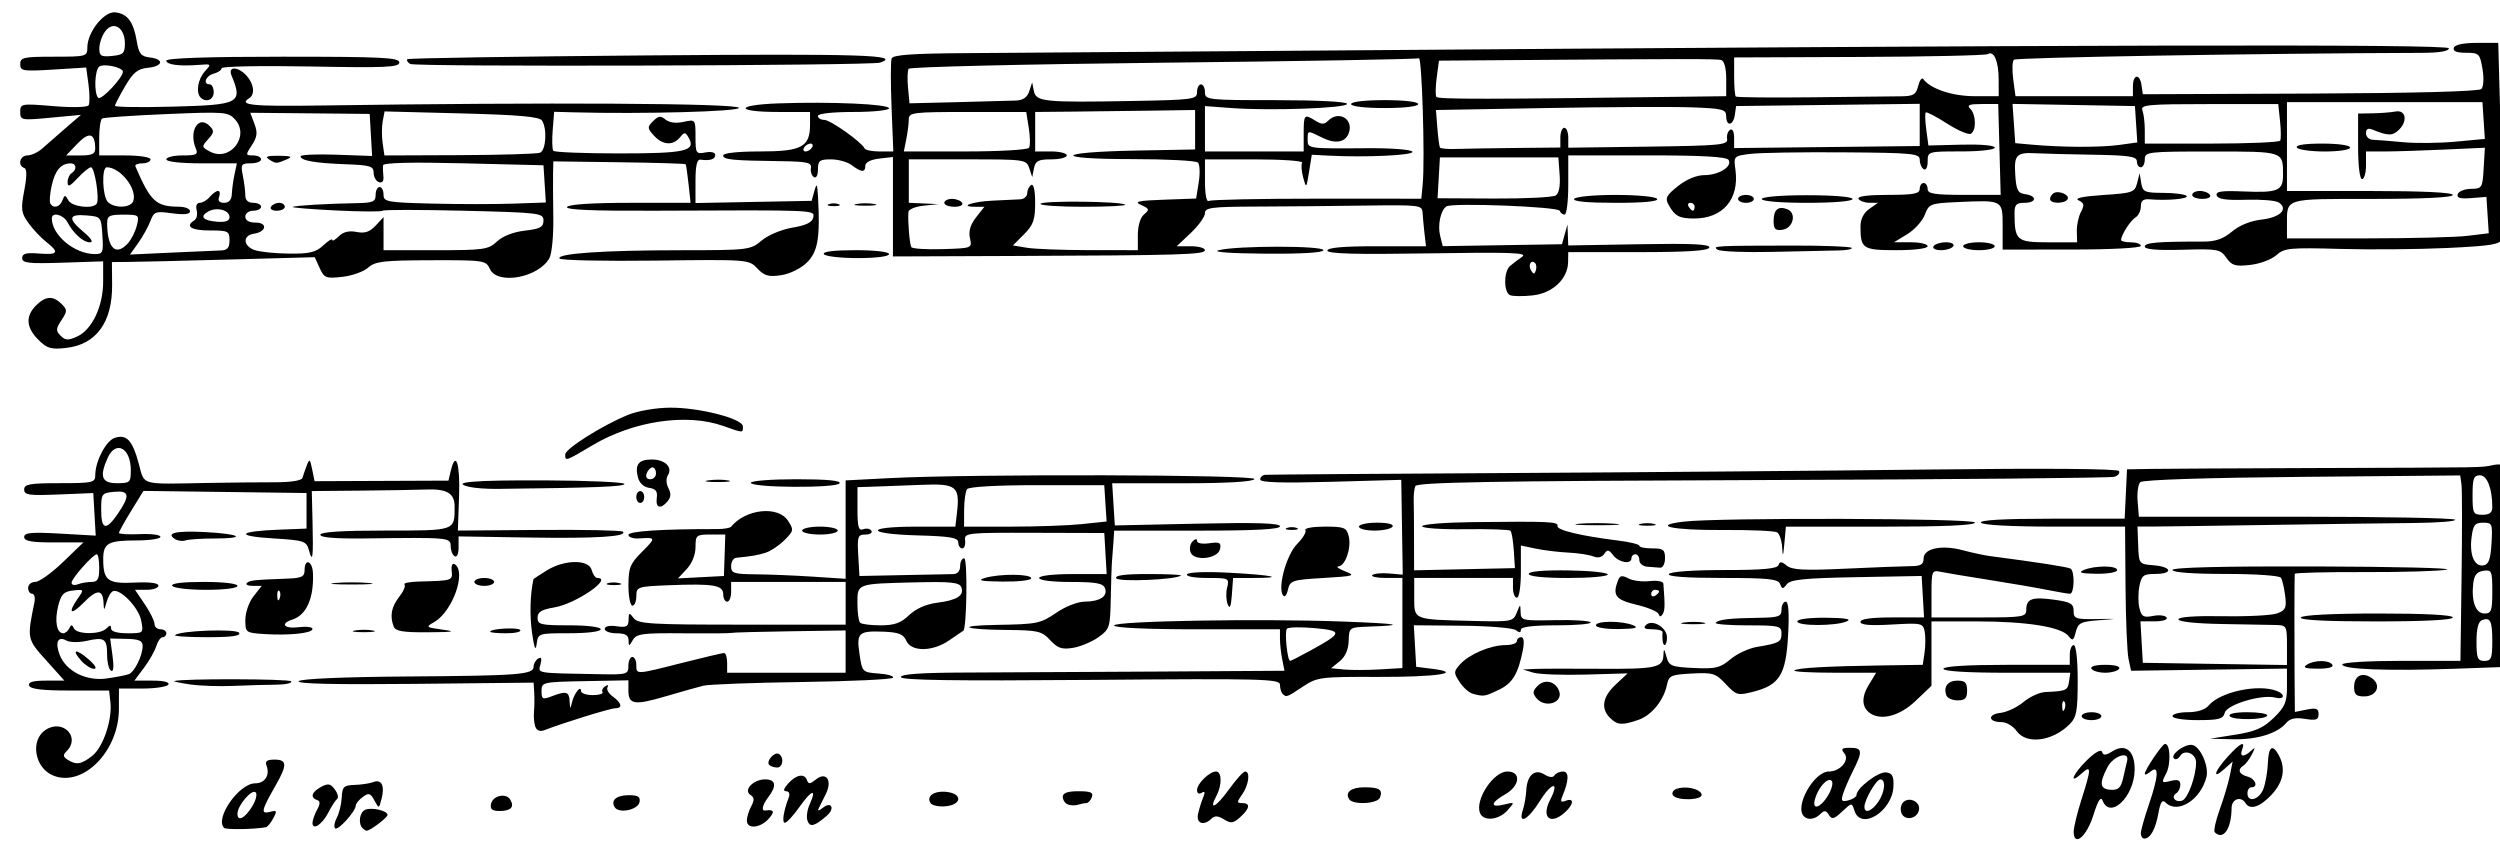 <?xml version="1.0" encoding="UTF-8" standalone="no"?>
<!-- Created with Inkscape (http://www.inkscape.org/) -->

<svg
   xmlns:dc="http://purl.org/dc/elements/1.1/"
   xmlns:cc="http://creativecommons.org/ns#"
   xmlns:rdf="http://www.w3.org/1999/02/22-rdf-syntax-ns#"
   xmlns:svg="http://www.w3.org/2000/svg"
   xmlns="http://www.w3.org/2000/svg"
   xmlns:sodipodi="http://sodipodi.sourceforge.net/DTD/sodipodi-0.dtd"
   xmlns:inkscape="http://www.inkscape.org/namespaces/inkscape"
   width="134mm"
   height="46mm"
   viewBox="0 0 134 46"
   version="1.1"
   id="svg8"
   inkscape:version="0.92.3 (2405546, 2018-03-11)"
   sodipodi:docname="paris_img_current.svg">
  <defs
     id="defs2" />
  <sodipodi:namedview
     id="base"
     pagecolor="#ffffff"
     bordercolor="#666666"
     borderopacity="1.0"
     inkscape:pageopacity="0.0"
     inkscape:pageshadow="2"
     inkscape:zoom="4"
     inkscape:cx="114.18657"
     inkscape:cy="110"
     inkscape:document-units="mm"
     inkscape:current-layer="layer1"
     showgrid="false"
     scale-x="0.9"
     height="209mm"
     inkscape:window-width="1788"
     inkscape:window-height="815"
     inkscape:window-x="120"
     inkscape:window-y="150"
     inkscape:window-maximized="0" />
  <g
     inkscape:label="Layer 1"
     inkscape:groupmode="layer"
     id="layer1"
     transform="translate(0,-251)">
    <path
       style="fill:#000000;stroke-width:0.212"
       d="m 111.151,295.569 c 0,-0.226 0.191,-1.008 0.423,-1.736 0.529,-1.657 0.529,-1.855 0,-1.376 -0.725,0.656 -0.463,0.016 0.294,-0.718 0.446,-0.432 0.75,-0.597 0.803,-0.436 0.066,0.199 0.195,0.191 0.554,-0.033 0.711,-0.444 1.21,-0.023 1.192,1.005 -0.025,1.44 -1.322,2.669 -1.721,1.63 -0.092,-0.24 -0.248,0.01 -0.493,0.794 -0.361,1.153 -1.053,1.725 -1.053,0.87 z m 2.651,-2.871 c 0.085,-0.365 0.182,-0.783 0.215,-0.929 0.123,-0.543 -0.747,-0.248 -1.061,0.36 -0.45,0.87 -0.404,1.17 0.185,1.204 0.405,0.023 0.539,-0.105 0.662,-0.635 z m 0.947,2.967 c 0,-0.156 0.191,-0.838 0.423,-1.515 0.527,-1.531 0.565,-2.18 0.106,-1.799 -0.175,0.145 -0.318,0.203 -0.318,0.129 0,-0.216 0.939,-1.605 1.087,-1.608 0.282,-0.006 0.323,1.077 0.06,1.584 -0.263,0.507 -0.252,0.526 0.241,0.402 0.382,-0.096 0.517,-0.044 0.517,0.198 0,0.18 -0.097,0.388 -0.215,0.461 -0.314,0.194 -0.037,0.529 0.324,0.391 0.303,-0.116 0.735,-1.311 0.737,-2.04 10e-4,-0.479 -0.619,-0.731 -0.855,-0.348 -0.098,0.159 -0.248,0.22 -0.334,0.134 -0.207,-0.207 0.578,-0.792 0.977,-0.726 0.436,0.072 0.912,1.14 0.766,1.721 -0.309,1.23 -1.551,2.005 -2.189,1.367 -0.178,-0.178 -0.277,-0.029 -0.387,0.582 -0.153,0.851 -0.433,1.35 -0.754,1.35 -0.102,0 -0.186,-0.128 -0.186,-0.284 z m 3.963,-0.057 c -0.071,-0.071 0.048,-0.619 0.265,-1.217 0.217,-0.598 0.462,-1.421 0.544,-1.829 l 0.149,-0.741 -0.45,0.403 c -0.667,0.598 -0.533,0.126 0.188,-0.668 0.673,-0.74 0.962,-0.88 0.767,-0.37 -0.148,0.386 0.102,0.413 0.483,0.053 0.231,-0.218 0.238,-0.183 0.041,0.2 -0.131,0.255 -0.333,0.523 -0.449,0.595 -0.338,0.209 -0.244,0.47 0.213,0.59 0.43,0.112 0.6,0.574 0.212,0.574 -0.116,0 -0.212,0.143 -0.212,0.318 0,0.527 0.631,0.356 0.854,-0.232 0.115,-0.302 0.223,-0.921 0.241,-1.376 0.035,-0.903 0.249,-1.055 0.591,-0.417 0.377,0.705 0.242,1.426 -0.395,2.108 -0.62,0.664 -1.156,0.835 -1.397,0.446 -0.244,-0.396 -0.741,-0.219 -0.744,0.265 -0.007,1.118 -0.448,1.754 -0.903,1.299 z M 12.01,295.374 c -0.51,-0.51 0.802,-2.388 1.669,-2.388 0.522,0 0.803,-0.441 0.606,-0.953 -0.089,-0.232 0.026,-0.318 0.43,-0.318 0.676,0 0.689,0.281 0.063,1.376 -0.77,1.347 -0.817,1.557 -0.318,1.427 0.384,-0.1 0.405,-0.063 0.188,0.341 -0.134,0.25 -0.311,0.466 -0.394,0.481 -0.67,0.116 -2.139,0.138 -2.244,0.033 z m 1.518,-1.168 c 0.19,-0.312 0.269,-0.643 0.177,-0.735 -0.203,-0.202 -0.978,0.705 -0.978,1.144 0,0.453 0.403,0.247 0.801,-0.409 z m 4.433,1.192 c -0.076,-0.076 -0.035,-0.333 0.092,-0.57 0.127,-0.237 0.246,-0.725 0.264,-1.083 0.029,-0.577 0.109,-0.655 0.691,-0.673 0.362,-0.012 0.808,-0.079 0.992,-0.15 0.448,-0.172 0.631,0.176 0.457,0.87 -0.142,0.565 -0.145,0.566 -0.39,0.11 -0.211,-0.393 -0.301,-0.42 -0.618,-0.188 -0.204,0.149 -0.374,0.356 -0.378,0.46 -0.013,0.323 -0.962,1.371 -1.108,1.224 z m 1.469,-0.013 c -0.249,-0.249 -0.151,-0.868 0.156,-0.986 0.362,-0.139 1.185,0.056 1.185,0.281 0,0.146 -0.928,0.846 -1.121,0.846 -0.043,0 -0.142,-0.064 -0.219,-0.141 z m -2.681,-0.278 c 0,-0.134 0.109,-0.447 0.242,-0.695 0.182,-0.339 0.182,-0.472 0,-0.533 -0.379,-0.126 -0.285,-0.431 0.217,-0.7 0.381,-0.204 0.508,-0.18 0.741,0.139 0.155,0.212 0.21,0.438 0.123,0.503 -0.087,0.065 -0.302,0.396 -0.476,0.736 -0.329,0.64 -0.847,0.976 -0.847,0.55 z m 23.283,-0.123 c 0,-0.182 0.105,-0.528 0.234,-0.768 0.177,-0.331 0.168,-0.477 -0.039,-0.605 -0.405,-0.25 0.145,-0.836 0.784,-0.836 0.57,0 0.635,0.338 0.179,0.94 -0.337,0.446 -0.404,0.768 -0.152,0.728 0.455,-0.072 0.504,0.067 0.159,0.448 -0.456,0.504 -1.164,0.56 -1.164,0.092 z m 3.252,0.014 c -0.073,-0.189 -0.021,-0.589 0.115,-0.887 0.395,-0.866 0.118,-0.799 -0.539,0.13 -0.333,0.47 -0.687,0.857 -0.787,0.859 -0.172,0.004 -0.079,-0.615 0.203,-1.352 0.076,-0.199 0.02,-0.337 -0.138,-0.337 -0.176,0 -0.137,-0.144 0.116,-0.423 0.435,-0.48 0.875,-0.55 1.006,-0.159 0.069,0.205 0.17,0.197 0.45,-0.033 0.572,-0.472 0.924,0.02 0.55,0.77 -0.161,0.323 -0.339,0.682 -0.396,0.798 -0.057,0.116 0.049,0.088 0.236,-0.063 0.466,-0.377 0.671,0.033 0.213,0.426 -0.659,0.565 -0.893,0.627 -1.03,0.272 z m 20.932,-0.37 c 0.057,-0.262 0.179,-0.659 0.272,-0.881 0.119,-0.286 0.096,-0.36 -0.079,-0.252 -0.144,0.089 -0.248,0.029 -0.248,-0.144 0,-0.349 0.665,-0.998 1.022,-0.998 0.311,0 0.322,0.737 0.019,1.302 -0.445,0.831 -0.018,0.616 0.666,-0.337 0.381,-0.531 0.772,-0.965 0.869,-0.965 0.289,0 0.199,0.719 -0.154,1.223 -0.298,0.426 -0.298,0.47 0,0.47 0.452,0 0.413,0.282 -0.106,0.752 -0.37,0.335 -0.5,0.353 -0.872,0.121 -0.313,-0.196 -0.501,-0.208 -0.665,-0.043 -0.412,0.412 -0.837,0.268 -0.725,-0.247 z m 15.11,-0.053 c -0.274,-0.713 0.723,-2.223 1.467,-2.223 0.757,0 0.682,0.771 -0.119,1.227 -0.794,0.452 -0.821,0.731 -0.054,0.545 0.581,-0.141 0.582,-0.141 0.179,0.313 -0.465,0.525 -1.294,0.602 -1.472,0.138 z m 2.299,-0.159 c 0.085,-0.262 0.168,-0.733 0.183,-1.048 0.041,-0.819 0.455,-1.182 0.976,-0.856 0.258,0.161 0.456,0.178 0.536,0.048 0.07,-0.114 0.276,-0.207 0.458,-0.207 0.333,0 0.321,0.481 -0.034,1.325 -0.12,0.287 -0.078,0.343 0.184,0.242 0.459,-0.176 0.432,0.189 -0.046,0.622 -0.783,0.709 -1.288,0.28 -0.794,-0.675 0.525,-1.015 0.089,-0.961 -0.552,0.068 -0.633,1.017 -1.181,1.306 -0.913,0.481 z m 15.064,0.335 c -0.519,-0.519 0.535,-2.399 1.344,-2.399 0.606,0 1.125,-0.613 0.824,-0.975 -0.199,-0.24 -0.14,-0.295 0.31,-0.295 0.66,0 0.684,0.185 0.159,1.226 -0.218,0.432 -0.46,0.992 -0.538,1.244 -0.119,0.386 -0.073,0.441 0.29,0.346 0.238,-0.062 0.432,-0.193 0.432,-0.291 0,-0.366 1.18,-1.263 1.588,-1.207 0.335,0.046 0.416,0.206 0.39,0.765 -0.063,1.331 -1.746,2.368 -2.089,1.287 -0.14,-0.441 -0.141,-0.441 -0.66,0.047 -0.437,0.411 -0.551,0.439 -0.712,0.179 -0.153,-0.247 -0.245,-0.257 -0.455,-0.047 -0.289,0.289 -0.665,0.341 -0.884,0.122 z m 3.974,-0.753 c 0.369,-0.526 0.439,-1.223 0.123,-1.223 -0.218,0 -0.852,1.094 -0.852,1.471 0,0.377 0.382,0.246 0.729,-0.248 z m -2.639,-0.434 c 0.172,-0.304 0.241,-0.624 0.154,-0.711 -0.207,-0.207 -0.698,0.319 -0.888,0.953 -0.204,0.678 0.312,0.509 0.735,-0.242 z m 3.893,1.012 c -0.073,-0.191 -0.032,-0.449 0.092,-0.573 0.323,-0.322 0.934,-0.028 0.849,0.41 -0.094,0.487 -0.772,0.605 -0.942,0.163 z m -75.602,-0.475 c 0.087,-0.452 0.799,-0.622 1.032,-0.245 0.244,0.395 0.041,0.613 -0.571,0.613 -0.392,0 -0.513,-0.097 -0.461,-0.368 z m 6.635,0.168 c -0.232,-0.375 0.089,-0.647 0.761,-0.647 0.493,0 0.622,0.084 0.568,0.37 -0.079,0.418 -1.11,0.632 -1.329,0.277 z m 16.922,-0.23 c -0.231,-0.374 0.205,-0.669 0.878,-0.592 0.851,0.097 0.805,0.685 -0.06,0.769 -0.367,0.036 -0.735,-0.044 -0.818,-0.177 z m 7.359,0.078 c -0.146,-0.059 -0.265,-0.242 -0.265,-0.407 0,-0.208 0.256,-0.3 0.84,-0.3 0.66,0 0.814,0.068 0.718,0.318 -0.067,0.175 -0.199,0.318 -0.294,0.318 -0.094,0 -0.299,0.04 -0.454,0.089 -0.155,0.049 -0.401,0.041 -0.546,-0.018 z m 15.081,-0.283 c -0.23,-0.372 0.111,-0.635 0.824,-0.635 0.796,0 0.993,0.131 0.832,0.55 -0.131,0.341 -1.456,0.409 -1.656,0.085 z m 17.356,-0.213 c -0.072,-0.117 0.01,-0.268 0.184,-0.334 0.472,-0.181 1.254,-0.018 1.353,0.283 0.107,0.324 -1.338,0.373 -1.537,0.051 z M 2.845,292.566 c -0.997,-0.411 -1.239,-1.897 -0.398,-2.447 0.915,-0.6 1.885,0.383 1.127,1.141 -0.209,0.209 -0.199,0.303 0.053,0.462 0.466,0.294 0.729,0.253 1.316,-0.209 0.586,-0.461 1.084,-1.932 0.975,-2.883 L 5.847,288.012 H 3.748 c -1.491,0 -2.124,-0.077 -2.187,-0.265 -0.062,-0.187 0.204,-0.265 0.901,-0.265 h 0.99 l -0.976,-1.086 c -1.029,-1.144 -1.031,-1.157 -0.634,-3.094 0.054,-0.262 6.061e-4,-0.476 -0.118,-0.476 -0.119,0 -0.216,-0.143 -0.216,-0.318 0,-0.175 0.172,-0.318 0.383,-0.318 0.211,0 0.877,-0.476 1.481,-1.058 L 4.47,280.074 H 2.883 c -1.205,0 -1.587,-0.07 -1.587,-0.291 0,-0.233 0.379,-0.269 1.917,-0.182 l 1.917,0.109 -0.065,-1.141 -0.065,-1.141 -1.852,0.076 c -1.594,0.066 -1.852,0.029 -1.852,-0.265 0,-0.288 0.294,-0.341 1.905,-0.341 1.774,0 1.905,-0.03 1.905,-0.43 0,-0.748 0.579,-1.852 1.049,-2.001 0.632,-0.2 0.941,0.13 1.277,1.365 0.33,1.213 0.006,1.121 3.706,1.054 1.164,-0.021 2.766,-0.037 3.561,-0.036 0.903,0.001 1.47,-0.088 1.514,-0.24 0.039,-0.133 0.142,-0.433 0.23,-0.665 0.14,-0.373 0.175,-0.347 0.288,0.212 l 0.128,0.635 3.589,-0.015 3.589,-0.015 0.121,-0.514 c 0.268,-1.135 0.509,-0.417 0.448,1.338 l -0.064,1.853 4.359,-0.034 c 2.397,-0.019 4.415,0.023 4.485,0.092 0.267,0.267 -1.439,0.373 -5.05,0.315 l -3.757,-0.06 v 0.597 c 0,0.344 -0.09,0.541 -0.212,0.466 -0.116,-0.072 -0.212,-0.316 -0.212,-0.542 0,-0.462 -0.09,-0.47 -4.498,-0.413 -1.65,0.022 -2.487,-0.044 -2.487,-0.194 0,-0.152 1.141,-0.227 3.47,-0.227 3.789,0 3.727,0.021 3.727,-1.28 0,-0.73 -0.413,-0.97 -1.587,-0.92 -0.466,0.02 -2.022,0.046 -3.458,0.059 l -2.611,0.024 0.04,1.64 c 0.047,1.93 0.007,2.254 -0.192,1.535 -0.138,-0.499 -0.248,-0.535 -1.937,-0.639 -2.046,-0.126 -1.868,-0.382 0.326,-0.467 l 1.482,-0.058 v -0.953 -0.953 l -4.371,-0.057 -4.371,-0.057 -0.656,1.066 c -0.361,0.586 -0.656,1.119 -0.656,1.184 0,0.065 0.5,0.095 1.111,0.067 0.611,-0.028 1.111,0.036 1.111,0.143 0,0.107 -0.572,0.195 -1.27,0.195 -1.542,0 -1.8,0.146 -1.796,1.018 0.005,1.134 0.247,1.313 1.681,1.242 0.801,-0.04 1.279,0.021 1.279,0.161 0,0.124 -0.283,0.225 -0.629,0.225 h -0.629 l 0.523,0.77 c 0.288,0.424 0.523,0.9 0.523,1.058 0,0.158 0.143,0.288 0.318,0.288 0.175,0 0.318,0.095 0.318,0.212 0,0.116 -0.089,0.212 -0.197,0.212 -0.109,0 -0.263,0.214 -0.342,0.476 -0.08,0.262 -0.377,0.786 -0.66,1.164 l -0.515,0.688 h 0.976 c 0.597,0 0.925,0.082 0.845,0.212 -0.072,0.116 -0.697,0.212 -1.388,0.212 H 6.376 l -0.003,1.111 c -0.007,2.26 -1.94,4.204 -3.528,3.549 z m 4.059,-5.429 c 0.309,-0.119 0.743,-1.004 0.742,-1.516 -1.795e-4,-0.278 -0.199,-0.365 -0.871,-0.378 l -0.87,-0.018 0.127,0.928 c 0.081,0.588 0.051,0.881 -0.082,0.799 -0.115,-0.071 -0.209,-0.451 -0.209,-0.845 0,-0.878 -0.137,-0.973 -1.095,-0.757 -0.415,0.093 -0.903,0.086 -1.085,-0.016 -0.454,-0.254 -0.62,0.087 -0.367,0.754 0.336,0.883 1.423,1.435 2.521,1.279 0.51,-0.072 1.044,-0.176 1.188,-0.232 z m -2.54,-0.713 c -0.563,-0.622 -0.306,-0.68 0.383,-0.086 0.345,0.297 0.47,0.511 0.297,0.511 -0.163,0 -0.469,-0.191 -0.681,-0.425 z M 3.713,284.678 c 0.099,-0.212 0.148,-0.212 0.247,0 0.157,0.337 1.405,0.345 1.739,0.011 0.198,-0.198 0.254,-0.198 0.254,0 0,0.157 0.335,0.254 0.873,0.254 0.871,0 0.873,-0.001 0.74,-0.688 -0.131,-0.682 -1.106,-1.701 -1.502,-1.571 -0.113,0.037 -0.27,0.299 -0.349,0.581 -0.135,0.484 -0.145,0.487 -0.165,0.05 -0.034,-0.739 -0.349,-0.746 -1.056,-0.023 -0.7,0.716 -0.885,0.587 -0.317,-0.223 0.334,-0.476 0.328,-0.485 -0.265,-0.418 -0.499,0.057 -0.639,0.205 -0.796,0.84 -0.198,0.8 -0.075,1.452 0.272,1.452 0.11,0 0.256,-0.119 0.324,-0.265 z m 1.199,-2.487 c 0.323,0 0.406,-0.152 0.406,-0.741 0,-0.407 -0.057,-0.741 -0.127,-0.741 -0.205,0 -1.355,1.295 -1.355,1.527 0,0.117 0.151,0.154 0.335,0.083 0.184,-0.071 0.518,-0.128 0.741,-0.128 z m 1.411,-3.666 c 0.664,-0.975 0.615,-1.243 -0.212,-1.163 -0.658,0.063 -0.688,0.106 -0.688,0.966 0,1.08 0.26,1.137 0.9,0.197 z m 0.688,-2.324 c 0,-1.189 -0.801,-1.622 -1.236,-0.667 -0.458,1.006 -0.328,1.366 0.495,1.366 0.697,0 0.741,-0.041 0.741,-0.699 z m 34.221,15.799 c -0.191,-0.191 0.283,-0.731 0.516,-0.587 0.292,0.18 0.221,0.726 -0.095,0.726 -0.155,0 -0.345,-0.063 -0.421,-0.139 z m 66.857,-1.819 c -0.184,-0.262 -0.547,-0.476 -0.806,-0.476 -0.72,0 -0.768,-0.414 -0.057,-0.495 0.344,-0.039 0.899,-0.301 1.233,-0.582 0.334,-0.281 0.862,-0.522 1.173,-0.535 1.112,-0.048 1.202,-0.087 1.268,-0.558 l 0.068,-0.476 h -3.401 c -2.126,0 -3.401,-0.079 -3.401,-0.212 0,-0.132 1.27,-0.212 3.387,-0.212 h 3.387 v -0.529 c 0,-0.291 0.095,-0.529 0.212,-0.529 0.125,0 0.212,0.776 0.212,1.905 0,1.635 -0.061,1.966 -0.432,2.337 -0.923,0.923 -2.323,1.101 -2.842,0.362 z m 2.555,-1.583 c -0.07,-0.07 -0.12,0.055 -0.111,0.278 0.01,0.247 0.06,0.297 0.128,0.128 0.061,-0.153 0.054,-0.335 -0.017,-0.406 z m 9.163,1.784 c 1.078,-0.172 1.499,-0.356 2.064,-0.905 0.603,-0.586 0.71,-0.836 0.71,-1.665 v -0.976 l -4.178,0.058 -4.178,0.058 -0.136,-0.635 c -0.075,-0.349 -0.148,-2.088 -0.161,-3.863 l -0.025,-3.228 h -3.798 c -2.303,0 -3.849,-0.083 -3.928,-0.212 -0.085,-0.138 1.229,-0.212 3.787,-0.212 h 3.918 l 0.063,-1.323 0.063,-1.323 1.27,-0.022 c 0.699,-0.012 4.651,-0.033 8.784,-0.047 9.458,-0.031 8.894,-0.021 9.56,-0.158 0.425,-0.087 0.591,-0.021 0.673,0.267 0.06,0.211 0.14,2.669 0.177,5.463 l 0.068,5.08 -2.98,0.106 c -3.59,0.127 -6.015,0.035 -6.015,-0.229 0,-0.109 1.386,-0.194 3.167,-0.194 h 3.167 l 0.061,-4.498 c 0.034,-2.474 0.031,-4.71 -0.006,-4.969 l -0.067,-0.471 -8.47,0.076 c -5.179,0.046 -8.551,0.157 -8.679,0.284 -0.115,0.115 -0.178,0.578 -0.141,1.03 l 0.067,0.822 h 8.396 c 4.618,0 8.467,0.071 8.555,0.159 0.088,0.087 -0.928,0.168 -2.257,0.179 -1.329,0.011 -4.845,0.059 -7.814,0.105 -2.969,0.046 -5.748,0.085 -6.176,0.085 l -0.779,6.4e-4 0.038,1.005 c 0.038,1.001 0.041,1.006 0.832,1.071 0.988,0.082 1.053,0.463 0.079,0.463 -0.629,0 -0.73,0.078 -0.846,0.656 -0.072,0.361 -0.071,0.894 0.002,1.185 0.113,0.45 0.223,0.511 0.731,0.41 0.329,-0.066 0.656,-0.028 0.725,0.085 0.073,0.117 -0.199,0.205 -0.638,0.205 h -0.764 l 0.064,1.111 0.064,1.111 3.863,0.06 3.863,0.06 v -1.066 c 0,-1.018 -0.026,-1.066 -0.582,-1.08 -0.32,-0.008 -1.63,-0.032 -2.91,-0.053 -1.385,-0.023 -2.328,-0.125 -2.328,-0.25 0,-0.131 0.911,-0.195 2.394,-0.169 1.317,0.024 2.626,-0.045 2.91,-0.153 0.443,-0.168 0.502,-0.302 0.419,-0.948 -0.053,-0.414 -0.154,-0.845 -0.224,-0.958 -0.072,-0.117 -1.357,-0.206 -2.972,-0.206 -1.756,0 -2.845,-0.081 -2.845,-0.212 0,-0.138 2.684,-0.204 7.673,-0.19 4.22,0.012 7.387,0.088 7.038,0.169 -0.349,0.081 -2.326,0.141 -4.392,0.134 -2.066,-0.008 -3.761,0.035 -3.765,0.095 -0.018,0.254 -0.023,3.85 -0.008,5.555 l 0.016,1.847 0.635,-0.127 c 0.513,-0.103 0.635,-0.055 0.635,0.245 0,0.305 -0.13,0.351 -0.728,0.254 -0.516,-0.084 -0.808,-0.021 -1.005,0.217 -0.469,0.566 -1.582,0.906 -2.864,0.875 l -1.224,-0.029 1.354,-0.216 z m 13.78,-4.981 c 0,-1.12 -0.101,-1.334 -0.55,-1.162 -0.199,0.076 -0.297,0.456 -0.297,1.15 0,0.895 0.058,1.036 0.423,1.036 0.365,0 0.423,-0.141 0.423,-1.023 z m 0,-2.696 c 0,-1.101 -0.031,-1.174 -0.476,-1.111 -0.347,0.049 -0.495,0.233 -0.546,0.675 -0.11,0.966 0.132,1.615 0.603,1.615 0.368,0 0.419,-0.145 0.419,-1.179 z m -0.042,-2.58 c 0.061,-1.053 0.038,-1.109 -0.453,-1.109 -0.439,0 -0.532,0.12 -0.617,0.794 -0.119,0.948 0.159,1.586 0.65,1.492 0.269,-0.051 0.372,-0.338 0.42,-1.177 z m 0.042,-1.929 c 0,-1.008 -0.274,-1.72 -0.661,-1.72 -0.335,0 -0.397,0.165 -0.397,1.058 0,0.988 0.035,1.058 0.529,1.058 0.376,0 0.529,-0.115 0.529,-0.397 z M 28.697,289.966 c -0.066,-0.172 -0.1,-0.539 -0.075,-0.816 0.025,-0.277 0.03,-0.741 0.012,-1.032 l -0.033,-0.529 -6.403,0.067 c -4.274,0.044 -6.333,-0.004 -6.191,-0.145 0.129,-0.129 2.412,-0.227 5.821,-0.251 6.023,-0.042 6.773,-0.1 6.773,-0.531 0,-0.153 0.11,-0.347 0.245,-0.43 0.168,-0.104 0.207,-0.008 0.126,0.305 -0.131,0.502 -0.323,0.47 3.175,0.534 1.459,0.027 1.535,0.005 1.535,-0.448 4.5e-5,-0.262 0.095,-0.476 0.212,-0.476 0.116,0 0.212,0.191 0.212,0.423 0,0.528 -0.054,0.531 2.455,-0.106 1.147,-0.291 2.16,-0.529 2.25,-0.529 0.09,0 0.164,0.238 0.164,0.529 v 0.529 h 3.175 3.175 v -1.134 -1.134 l -3.016,0.045 c -1.659,0.025 -3.064,0.064 -3.122,0.088 -0.058,0.023 -1.218,0.032 -2.576,0.02 -2.17,-0.02 -2.498,0.024 -2.692,0.359 -0.207,0.356 -0.222,0.357 -0.228,0.011 -0.005,-0.269 -0.18,-0.37 -0.641,-0.37 -0.349,0 -0.635,-0.106 -0.635,-0.236 0,-0.141 0.254,-0.198 0.635,-0.142 0.53,0.078 0.636,0.021 0.642,-0.346 0.006,-0.398 0.032,-0.406 0.273,-0.09 0.236,0.31 0.902,0.35 5.814,0.35 l 5.548,-9e-5 v -1.144 -1.144 h -3.069 -3.069 v 0.529 c 0,0.291 -0.095,0.529 -0.212,0.529 -0.116,0 -0.212,-0.18 -0.212,-0.399 0,-0.491 -0.527,-0.578 -2.91,-0.484 -1.688,0.067 -1.746,0.086 -1.746,0.582 0,0.282 -0.095,0.513 -0.212,0.513 -0.116,0 -0.212,-0.486 -0.212,-1.079 0,-0.945 0.089,-1.169 0.72,-1.799 0.766,-0.766 0.762,-0.785 -0.138,-0.726 -0.32,0.021 -0.582,-0.064 -0.582,-0.189 0,-0.199 1.799,-0.317 4.763,-0.312 0.349,6.3e-4 0.683,-0.057 0.741,-0.128 0.778,-0.951 2.513,-1.136 3.044,-0.325 0.324,0.494 0.315,0.547 -0.181,1.042 -0.287,0.287 -0.739,0.591 -1.005,0.675 -0.434,0.138 -0.707,0.185 -1.594,0.276 -0.146,0.015 -0.265,0.218 -0.265,0.45 0,0.377 0.145,0.425 1.323,0.435 0.728,0.006 2.109,0.063 3.069,0.126 l 1.746,0.114 v -2.637 -2.637 l 2.381,-0.123 c 4.464,-0.23 19.683,-0.189 19.534,0.053 -0.089,0.144 -1.477,0.224 -3.883,0.224 l -3.745,-2.1e-4 0.071,1.13 0.071,1.13 4.427,-0.095 c 3.162,-0.068 4.427,-0.028 4.427,0.14 0,0.165 -1.327,0.235 -4.445,0.235 h -4.445 l -0.036,0.582 c -0.02,0.32 -0.054,0.773 -0.076,1.005 -0.022,0.233 -0.053,1.155 -0.07,2.049 -0.029,1.549 -0.06,1.647 -0.663,2.077 -0.348,0.248 -0.961,0.504 -1.362,0.569 -0.595,0.097 -0.82,0.021 -1.221,-0.413 -0.451,-0.487 -0.647,-0.532 -2.369,-0.547 -2.292,-0.019 -2.715,-0.233 -0.535,-0.27 2.246,-0.039 2.367,-0.064 3.279,-0.683 0.453,-0.308 1.111,-0.561 1.462,-0.563 0.826,-0.004 1.263,-0.289 1.1,-0.716 -0.104,-0.272 -0.467,-0.339 -1.83,-0.339 -0.992,0 -1.7,-0.088 -1.7,-0.212 0,-0.125 0.745,-0.212 1.81,-0.212 h 1.81 l -0.064,-1.1 -0.064,-1.1 -3.756,-0.011 c -3.636,-0.011 -3.755,0.002 -3.704,0.412 0.029,0.233 -0.041,0.423 -0.155,0.423 -0.114,0 -0.209,-0.143 -0.212,-0.318 -0.003,-0.257 -0.415,-0.329 -2.174,-0.378 -2.804,-0.078 -2.867,-0.469 -0.076,-0.469 h 2.094 l 0.085,-0.729 c 0.168,-1.435 -0.023,-1.589 -1.881,-1.513 -0.908,0.037 -2.056,0.081 -2.55,0.096 l -0.9,0.029 v 1.187 c 0,0.956 0.06,1.164 0.311,1.068 0.171,-0.066 0.367,-0.028 0.436,0.083 0.069,0.111 -0.076,0.202 -0.322,0.202 -0.406,0 -0.441,0.101 -0.383,1.111 l 0.064,1.111 2.328,-0.048 c 1.281,-0.026 2.495,-0.05 2.699,-0.053 0.228,-0.003 0.37,-0.168 0.37,-0.428 0,-0.233 0.098,-0.423 0.218,-0.423 0.189,0 0.139,3.81 -0.052,3.891 -0.033,0.014 -0.366,0.24 -0.74,0.501 -0.89,0.623 -2.041,0.638 -2.312,0.03 -0.157,-0.352 -0.409,-0.453 -1.203,-0.485 -1.36,-0.054 -1.477,0.054 -1.304,1.207 0.144,0.96 0.156,0.972 1.023,1.035 0.482,0.035 0.83,0.137 0.771,0.225 -0.058,0.089 -2.249,0.192 -4.868,0.229 -2.619,0.037 -5.001,0.127 -5.292,0.198 -0.291,0.071 -1.196,0.326 -2.011,0.566 -1.695,0.499 -2.011,0.451 -2.011,-0.31 v -0.544 l -2.328,0.044 c -2.278,0.043 -2.328,0.055 -2.328,0.532 0,0.437 0.057,0.466 0.543,0.282 0.791,-0.301 0.936,-0.26 0.963,0.27 0.022,0.43 0.034,0.435 0.126,0.053 0.117,-0.487 0.484,-0.947 0.484,-0.607 0,0.12 0.282,0.219 0.626,0.219 0.344,0 0.581,-0.073 0.526,-0.162 -0.055,-0.089 0.012,-0.231 0.148,-0.315 0.138,-0.085 0.192,-0.062 0.121,0.053 -0.07,0.113 0.058,0.339 0.285,0.503 0.481,0.346 0.535,0.627 0.122,0.627 -0.258,0 -2.814,0.79 -3.782,1.17 -0.234,0.091 -0.413,0.03 -0.489,-0.168 z m 20.031,-5.993 c 0.363,-0.348 0.905,-0.589 1.493,-0.664 1.079,-0.137 1.475,-0.39 1.305,-0.833 -0.1,-0.261 -0.54,-0.308 -2.475,-0.261 -3.154,0.077 -3.093,0.054 -3.093,1.128 0,0.491 0.064,0.956 0.141,1.034 0.078,0.078 0.572,0.141 1.1,0.141 0.742,0 1.087,-0.123 1.529,-0.546 z m -9.888,-3.211 0.036,-1.111 h -0.798 c -0.756,0 -0.798,0.036 -0.798,0.674 0,0.406 -0.188,0.874 -0.472,1.176 l -0.472,0.502 1.233,-0.065 1.233,-0.065 z m 19.163,-1.672 1.311,-0.137 -0.063,-0.974 -0.063,-0.974 h -3.598 c -2.154,0 -3.661,0.085 -3.754,0.212 -0.086,0.116 -0.157,0.616 -0.159,1.111 l -0.003,0.9 h 2.509 c 1.38,0 3.099,-0.062 3.82,-0.137 z m 28.293,10.388 c -0.507,-0.507 -0.4,-1.128 0.306,-1.788 l 0.639,-0.597 -2.248,0.065 c -1.236,0.036 -2.5,-0.012 -2.809,-0.105 l -0.561,-0.169 0.635,-0.029 c 0.349,-0.016 1.878,-0.02 3.397,-0.009 3.081,0.023 3.473,-0.056 3.503,-0.709 0.019,-0.404 0.037,-0.396 0.168,0.076 0.134,0.483 0.263,0.535 1.471,0.592 1.156,0.055 1.404,-0.004 1.955,-0.468 0.347,-0.292 0.986,-0.59 1.419,-0.662 1.202,-0.2 1.317,-0.263 1.317,-0.726 0,-0.399 -0.132,-0.43 -1.834,-0.43 -1.009,0 -1.771,-0.064 -1.693,-0.141 0.176,-0.176 0.752,-0.242 2.311,-0.264 1.07,-0.015 1.217,-0.069 1.217,-0.441 0,-0.233 0.102,-0.423 0.226,-0.423 0.151,0 0.193,0.605 0.126,1.817 -0.117,2.108 -0.458,2.653 -1.884,3.015 -0.815,0.207 -0.897,0.183 -1.454,-0.413 -0.543,-0.581 -0.689,-0.627 -1.817,-0.568 -1.116,0.058 -1.236,0.111 -1.334,0.593 -0.17,0.839 -0.82,1.642 -1.528,1.889 -0.876,0.305 -1.134,0.288 -1.527,-0.105 z m 25.279,-0.091 c 0,-0.116 0.238,-0.212 0.529,-0.212 0.291,0 0.529,0.095 0.529,0.212 0,0.116 -0.238,0.212 -0.529,0.212 -0.291,0 -0.529,-0.095 -0.529,-0.212 z m 4.868,0 c 0,-0.116 0.369,-0.212 0.821,-0.212 0.506,0 0.932,-0.135 1.111,-0.35 0.613,-0.739 2.649,-1.179 3.66,-0.791 0.482,0.185 0.413,0.487 -0.081,0.358 -0.723,-0.189 -2.589,0.37 -2.705,0.811 -0.087,0.334 -0.313,0.396 -1.455,0.396 -0.76,0 -1.351,-0.093 -1.351,-0.212 z m 3.066,-0.005 c -0.077,-0.124 0.3,-0.207 0.943,-0.207 0.589,0 1.071,0.074 1.071,0.166 0,0.245 -1.865,0.283 -2.014,0.041 z m -19.274,-0.157 c -0.445,-0.305 -0.473,-0.851 -0.076,-1.504 l 0.403,-0.663 h -2.255 c -1.24,0 -2.201,-0.054 -2.135,-0.119 0.139,-0.139 1.715,-0.229 4.742,-0.273 l 2.146,-0.031 0.096,-0.657 c 0.053,-0.361 0.056,-0.869 0.006,-1.128 -0.086,-0.45 -0.165,-0.467 -1.766,-0.375 -1.16,0.067 -1.676,0.024 -1.676,-0.142 0,-0.158 0.58,-0.239 1.704,-0.239 h 1.704 l -0.064,-1.111 -0.064,-1.111 -3.493,0.064 c -2.777,0.051 -3.542,0.128 -3.732,0.377 -0.211,0.275 -0.255,0.274 -0.364,-0.011 -0.103,-0.269 -0.625,-0.324 -3.107,-0.324 -1.934,0 -2.936,-0.074 -2.852,-0.212 0.077,-0.124 1.302,-0.212 2.958,-0.212 2.073,0 2.851,-0.071 2.916,-0.265 0.069,-0.206 0.168,-0.199 0.444,0.029 0.282,0.233 0.934,0.266 3.157,0.162 1.541,-0.072 3.111,-0.132 3.489,-0.134 0.536,-0.003 0.688,-0.093 0.688,-0.41 0,-0.544 0.974,-0.748 2.112,-0.441 0.483,0.13 1.134,0.27 1.446,0.311 2.585,0.338 4.181,0.586 4.32,0.672 0.233,0.144 0.206,1.347 -0.031,1.347 -0.108,0 -0.655,-0.093 -1.217,-0.206 -0.562,-0.113 -1.974,-0.356 -3.138,-0.539 -1.164,-0.183 -2.331,-0.378 -2.593,-0.433 -0.452,-0.095 -0.476,-0.035 -0.476,1.174 v 1.274 h 2.54 c 2.373,0 2.54,-0.027 2.54,-0.411 0,-0.592 0.308,-0.703 1.491,-0.54 0.888,0.122 1.049,0.214 1.048,0.601 -4.3e-4,0.417 0.105,0.455 1.217,0.437 1.211,-0.019 1.212,-0.019 0.127,0.063 -0.965,0.073 -1.107,0.145 -1.228,0.627 -0.118,0.469 -0.172,0.5 -0.391,0.222 -0.386,-0.492 -2.233,-0.787 -4.921,-0.787 h -2.424 v 1.726 1.726 l -0.856,0.814 c -0.843,0.802 -1.835,1.067 -2.441,0.652 z m -17.879,-0.801 c -0.224,-0.27 -0.213,-0.387 0.064,-0.664 0.38,-0.38 0.948,-0.247 1.145,0.268 0.244,0.636 -0.742,0.959 -1.209,0.396 z m 21.97,-0.148 c -0.172,-0.468 0.074,-0.794 0.599,-0.794 0.405,0 0.512,0.111 0.512,0.529 0,0.417 -0.107,0.529 -0.507,0.529 -0.279,0 -0.55,-0.119 -0.604,-0.265 z m -35.579,-0.088 c -0.078,-0.078 -0.141,-0.296 -0.141,-0.485 0,-0.314 -0.887,-0.337 -10.16,-0.26 -7.32,0.06 -10.16,0.018 -10.16,-0.15 0,-0.16 1.078,-0.237 3.44,-0.244 1.892,-0.006 6.518,-0.029 10.281,-0.053 l 6.841,-0.043 -0.121,-0.609 c -0.067,-0.335 -0.121,-0.835 -0.121,-1.111 v -0.503 h -4.445 c -2.708,0 -4.445,-0.08 -4.445,-0.204 0,-0.243 7.813,-0.378 12.277,-0.211 3.024,0.113 3.453,0.197 1.376,0.271 -1.052,0.037 -1.058,0.042 -1.079,0.761 -0.014,0.47 -0.183,0.855 -0.483,1.097 l -0.461,0.374 0.694,0.067 c 0.382,0.037 1.242,0.035 1.911,-0.005 l 1.217,-0.072 v -2.415 -2.415 h -0.882 c -0.485,0 -0.813,-0.069 -0.729,-0.152 0.084,-0.084 0.485,-0.124 0.891,-0.089 l 0.739,0.064 -0.04,-2.541 -0.04,-2.541 -3.78,0.106 c -2.622,0.073 -3.78,0.036 -3.78,-0.122 0,-0.125 0.119,-0.239 0.265,-0.253 0.146,-0.014 5.98,-0.057 12.965,-0.095 6.985,-0.038 17.194,-0.123 22.687,-0.189 6.15,-0.073 10.034,-0.043 10.11,0.08 0.068,0.11 -0.045,0.249 -0.25,0.311 -0.205,0.061 -8.696,0.14 -18.868,0.174 -14.525,0.049 -18.517,0.119 -18.596,0.326 -0.056,0.145 -0.094,0.478 -0.086,0.741 0.009,0.262 0.017,1.218 0.018,2.124 l 0.003,1.647 2.703,-0.059 2.703,-0.059 -0.062,-0.944 c -0.034,-0.519 -0.114,-0.995 -0.177,-1.058 -0.063,-0.063 -1.155,-0.1 -2.425,-0.083 -1.271,0.017 -2.31,-0.054 -2.31,-0.159 0,-0.105 1.214,-0.204 2.699,-0.221 4.148,-0.047 4.608,-0.026 4.556,0.209 -0.049,0.22 1.261,0.533 3.276,0.782 0.611,0.076 1.111,0.201 1.111,0.278 0,0.077 0.31,0.14 0.688,0.139 0.593,-0.002 0.688,0.071 0.688,0.527 0,0.294 -0.118,0.52 -0.265,0.508 -0.146,-0.012 -0.455,-0.035 -0.688,-0.053 -0.233,-0.018 -0.423,-0.175 -0.423,-0.349 0,-0.175 -0.095,-0.318 -0.212,-0.318 -0.116,0 -0.212,0.095 -0.212,0.212 0,0.348 -0.673,0.239 -0.978,-0.159 -0.236,-0.308 -0.316,-0.321 -0.478,-0.075 -0.124,0.188 -0.336,0.238 -0.586,0.137 -0.215,-0.087 -0.82,-0.179 -1.344,-0.205 -0.524,-0.025 -1.31,-0.121 -1.746,-0.213 l -0.794,-0.167 v 1.399 c 0,0.792 -0.092,1.399 -0.212,1.399 -0.116,0 -0.212,-0.238 -0.212,-0.529 v -0.529 h -2.646 -2.646 v 1.034 c 0,1.224 -0.083,1.19 3.124,1.269 2.096,0.052 2.178,0.037 2.368,-0.437 0.195,-0.485 0.197,-0.485 0.21,-0.028 0.013,0.442 0.095,0.461 1.833,0.423 1.001,-0.022 1.864,0.032 1.917,0.119 0.054,0.087 -0.765,0.159 -1.819,0.159 -1.277,0 -1.917,0.079 -1.917,0.238 0,0.164 -0.082,0.171 -0.265,0.022 -0.146,-0.118 -1.436,-0.226 -2.869,-0.239 l -2.604,-0.024 0.064,1.113 0.064,1.113 0.847,0.106 c 1.753,0.219 0.242,0.446 -2.9,0.436 -3.088,-0.01 -3.253,0.011 -4.018,0.518 -0.884,0.585 -0.89,0.587 -1.09,0.387 z m 1.492,-2.318 c 1.725,-0.944 1.748,-1.062 0.234,-1.201 -0.736,-0.068 -1.406,-0.055 -1.491,0.027 -0.142,0.14 0.017,1.728 0.173,1.728 0.039,0 0.526,-0.249 1.084,-0.554 z m 8.702,2.316 c -0.195,-0.051 -0.512,-0.334 -0.705,-0.628 -0.328,-0.501 -0.326,-0.561 0.032,-0.958 0.486,-0.537 1.64,-1.023 2.428,-1.023 0.335,0 0.609,-0.095 0.609,-0.212 0,-0.116 0.103,-0.212 0.228,-0.212 0.145,0 0.179,0.253 0.093,0.688 -0.254,1.287 -0.555,1.784 -1.293,2.136 -0.758,0.361 -0.794,0.367 -1.394,0.208 z m 47.238,-0.364 c 0,-0.614 0.459,-0.833 0.966,-0.462 0.509,0.372 0.244,0.969 -0.43,0.969 -0.424,0 -0.536,-0.106 -0.536,-0.507 z m -115.993,-0.136 c -0.524,-0.077 -0.905,-0.158 -0.847,-0.18 0.369,-0.139 6.181,-0.125 6.268,0.015 0.059,0.095 -0.303,0.175 -0.805,0.178 -0.502,0.003 -1.531,0.033 -2.288,0.066 -0.757,0.034 -1.804,-0.002 -2.328,-0.079 z m 101.917,-0.839 c -0.079,-0.128 0.214,-0.212 0.741,-0.212 0.527,0 0.82,0.084 0.741,0.212 -0.072,0.116 -0.405,0.212 -0.741,0.212 -0.336,0 -0.669,-0.095 -0.741,-0.212 z m 11.536,-0.212 c 0.415,-0.269 1.21,-0.269 1.376,0 0.08,0.129 -0.226,0.21 -0.781,0.208 -0.667,-0.002 -0.827,-0.058 -0.595,-0.208 z m -95.122,-1.719 c -0.133,-0.93 -0.102,-2.073 0.076,-2.868 0.004,-0.02 0.329,-0.234 0.721,-0.476 0.95,-0.587 2.249,-0.596 2.401,-0.017 0.061,0.233 0.195,0.423 0.298,0.423 0.872,0 -1.147,1.387 -2.3,1.58 -0.692,0.116 -0.9,0.244 -0.9,0.555 0,0.365 0.167,0.405 1.693,0.405 0.988,0 1.693,0.088 1.693,0.212 0,0.123 -0.701,0.212 -1.679,0.212 -1.672,0 -1.68,0.002 -1.756,0.582 -0.054,0.408 -0.128,0.225 -0.247,-0.608 z m 60.596,0.396 c -0.014,-0.146 -0.014,-0.336 0,-0.423 0.014,-0.087 -0.232,-0.159 -0.546,-0.159 -0.413,0 -0.507,-0.064 -0.34,-0.231 0.332,-0.332 1.123,0.135 1.123,0.662 0,0.454 -0.196,0.579 -0.237,0.151 z M 9.38,285.044 c 0.246,-0.246 3.295,-0.357 3.438,-0.125 0.102,0.166 -0.401,0.235 -1.702,0.235 -1.016,0 -1.797,-0.05 -1.736,-0.111 z m 4.775,-0.06 c -0.984,-0.063 -1.005,-0.08 -1.005,-0.765 0,-0.388 0.196,-0.949 0.439,-1.258 l 0.439,-0.558 h -0.474 c -0.261,0 -0.406,-0.068 -0.323,-0.151 0.148,-0.148 0.361,-0.171 2.195,-0.239 0.747,-0.028 0.9,-0.105 0.9,-0.456 0,-0.651 0.42,-0.502 0.448,0.159 0.056,1.341 -0.347,2.254 -1.102,2.493 -0.686,0.218 -0.446,0.509 0.336,0.409 0.407,-0.052 0.741,-0.01 0.741,0.093 0,0.23 -1.238,0.361 -2.593,0.274 z m 0.816,-2.312 c -0.07,-0.07 -0.12,0.055 -0.111,0.278 0.01,0.247 0.06,0.297 0.128,0.128 0.061,-0.153 0.054,-0.335 -0.017,-0.406 z m 4.053,2.122 c 0.262,-0.051 0.691,-0.051 0.953,0 0.262,0.051 0.048,0.092 -0.476,0.092 -0.524,0 -0.738,-0.041 -0.476,-0.092 z m 2.079,-0.205 c -0.218,-0.569 -0.127,-1.062 0.295,-1.599 0.229,-0.291 0.356,-0.59 0.282,-0.664 -0.074,-0.074 0.287,-0.144 0.801,-0.157 1.764,-0.043 1.785,-0.049 1.729,-0.572 -0.03,-0.282 0.037,-0.433 0.159,-0.358 0.65,0.402 -0.109,2.544 -1.1,3.107 -0.467,0.265 -0.446,0.282 0.465,0.404 0.74,0.099 0.567,0.131 -0.779,0.14 -1.346,0.01 -1.758,-0.057 -1.852,-0.302 z m 5.171,0.272 c 0,-0.17 1.511,-0.252 1.613,-0.088 0.058,0.094 -0.281,0.171 -0.754,0.171 -0.473,0 -0.859,-0.037 -0.859,-0.083 z m 59.267,-0.341 c 0,-0.255 1.417,-0.255 2.011,0 0.305,0.131 0.082,0.186 -0.794,0.197 -0.68,0.008 -1.217,-0.079 -1.217,-0.197 z m 4.712,-0.152 c 0.322,-0.049 0.798,-0.047 1.058,0.003 0.26,0.05 -0.003,0.09 -0.585,0.088 -0.582,-0.002 -0.795,-0.043 -0.473,-0.091 z m 6.083,-0.06 c 0,-0.123 0.643,-0.205 1.535,-0.197 1.054,0.01 1.402,0.072 1.111,0.197 -0.595,0.256 -2.646,0.256 -2.646,0 z m 26.988,-0.212 c 0.08,-0.129 1.696,-0.212 4.14,-0.212 2.532,0 4.009,0.078 4.009,0.212 0,0.134 -1.521,0.212 -4.14,0.212 -2.706,0 -4.095,-0.073 -4.009,-0.212 z m -34.423,-0.186 c -0.043,-0.128 -0.579,-0.352 -1.19,-0.497 -1.122,-0.266 -1.295,-0.497 -0.984,-1.307 0.1,-0.261 0.217,-0.283 0.553,-0.103 0.234,0.125 0.749,0.19 1.143,0.144 0.406,-0.047 0.724,0.013 0.734,0.138 0.091,1.172 0.085,1.433 -0.037,1.63 -0.099,0.16 -0.164,0.159 -0.219,-0.006 z m 0.027,-1.203 c 0,-0.051 -0.095,-0.093 -0.212,-0.093 -0.116,0 -0.212,0.101 -0.212,0.224 0,0.123 0.095,0.165 0.212,0.093 0.116,-0.072 0.212,-0.173 0.212,-0.224 z m -23.124,0.684 c -0.087,-0.213 -0.101,-0.618 -0.03,-0.9 0.125,-0.497 0.092,-0.512 -1.071,-0.512 -0.692,0 -1.148,-0.084 -1.077,-0.198 0.071,-0.115 1.033,-0.149 2.288,-0.081 2.329,0.126 3.022,0.28 1.26,0.28 h -1.081 l -0.065,0.9 c -0.047,0.643 -0.11,0.789 -0.224,0.512 z m 2.956,-0.491 c -0.281,-0.454 0.204,-2.181 0.771,-2.748 0.304,-0.304 0.501,-0.637 0.438,-0.739 -0.063,-0.102 0.404,-0.186 1.039,-0.186 1.045,0 1.166,0.048 1.283,0.514 0.155,0.619 -0.179,1.596 -0.554,1.619 -0.148,0.009 0.016,0.128 0.365,0.265 0.582,0.227 0.486,0.257 -1.155,0.354 -1.696,0.1 -1.797,0.134 -1.914,0.633 -0.074,0.315 -0.183,0.431 -0.271,0.288 z M 9.234,282.403 c -0.083,-0.135 0.527,-0.212 1.681,-0.212 1.067,0 1.812,0.087 1.812,0.212 0,0.123 -0.701,0.212 -1.681,0.212 -0.924,0 -1.74,-0.095 -1.812,-0.212 z m 8.731,-0.155 c 0.495,-0.045 1.304,-0.045 1.799,0 0.495,0.045 0.09,0.081 -0.9,0.081 -0.99,0 -1.394,-0.036 -0.9,-0.081 z m 7.461,-0.057 c 0,-0.116 0.238,-0.212 0.529,-0.212 0.291,0 0.529,0.095 0.529,0.212 0,0.116 -0.238,0.212 -0.529,0.212 -0.291,0 -0.529,-0.095 -0.529,-0.212 z m 7.14,0.073 c 0.143,-0.058 0.429,-0.061 0.635,-0.008 0.206,0.054 0.089,0.101 -0.261,0.105 -0.349,0.004 -0.518,-0.04 -0.374,-0.098 z m 20.221,-0.285 c 0.786,-0.236 2.485,-0.224 2.485,0.018 0,0.107 -0.691,0.186 -1.535,0.176 -1.163,-0.014 -1.393,-0.061 -0.95,-0.194 z m 7.045,0.017 c -0.096,-0.156 0.443,-0.228 1.706,-0.228 1.016,0 1.807,0.036 1.759,0.08 -0.246,0.224 -3.337,0.355 -3.465,0.148 z m 22.109,-0.234 c 0,-0.137 0.786,-0.207 2.117,-0.188 1.164,0.016 2.117,0.115 2.117,0.218 0,0.104 -0.953,0.188 -2.117,0.188 -1.312,0 -2.117,-0.083 -2.117,-0.218 z m 29.739,-0.205 c 0.593,-0.255 1.799,-0.255 1.799,0 0,0.116 -0.5,0.205 -1.111,0.197 -0.816,-0.011 -0.999,-0.063 -0.688,-0.197 z m -47.866,-0.953 c -0.073,-0.19 -0.025,-0.453 0.107,-0.585 0.149,-0.149 0.24,-0.158 0.24,-0.022 0,0.123 0.286,0.175 0.656,0.121 0.552,-0.081 0.644,-0.034 0.58,0.301 -0.101,0.535 -1.391,0.686 -1.583,0.185 z m 31.711,-0.251 c -0.02,-0.371 -0.142,-0.74 -0.27,-0.819 -0.128,-0.079 -1.458,-0.136 -2.956,-0.126 -2.666,0.017 -3.827,-0.237 -2.048,-0.449 1.877,-0.224 15.608,-0.182 15.608,0.047 0,0.152 -1.639,0.224 -5.068,0.224 h -5.068 l -0.081,0.9 c -0.064,0.706 -0.089,0.754 -0.118,0.224 z M 9.37,279.887 c -0.503,-0.321 0.077,-0.449 1.652,-0.366 1.883,0.1 2.228,0.342 0.487,0.342 -0.708,0 -1.415,0.047 -1.57,0.104 -0.155,0.057 -0.411,0.021 -0.569,-0.079 z m 33.625,-0.448 c 0,-0.116 0.429,-0.212 0.953,-0.212 0.524,0 0.953,0.095 0.953,0.212 0,0.116 -0.429,0.212 -0.953,0.212 -0.524,0 -0.953,-0.095 -0.953,-0.212 z m 25.982,-0.14 c 0.146,-0.059 0.384,-0.059 0.529,0 0.146,0.059 0.026,0.107 -0.265,0.107 -0.291,0 -0.41,-0.048 -0.265,-0.107 z m 3.863,-0.071 c 0,-0.116 0.434,-0.212 0.965,-0.212 0.589,0 0.914,0.082 0.834,0.212 -0.072,0.116 -0.506,0.212 -0.965,0.212 -0.459,0 -0.834,-0.095 -0.834,-0.212 z m 11.794,-0.155 c 0.491,-0.044 1.349,-0.045 1.905,-0.001 0.556,0.044 0.155,0.08 -0.893,0.081 -1.048,6.3e-4 -1.503,-0.035 -1.012,-0.08 z m 3.287,0.009 c 0.204,-0.053 0.537,-0.053 0.741,0 0.204,0.053 0.037,0.097 -0.37,0.097 -0.407,0 -0.574,-0.044 -0.37,-0.097 z m -52.718,-1.389 c 0.05,-0.358 -0.052,-0.493 -0.41,-0.544 -0.293,-0.042 -0.524,-0.26 -0.602,-0.57 -0.171,-0.683 0.038,-0.95 0.747,-0.95 0.706,0 1.128,0.413 0.863,0.842 -0.108,0.175 -0.097,0.462 0.027,0.694 0.147,0.275 0.135,0.488 -0.041,0.699 -0.375,0.452 -0.659,0.368 -0.584,-0.172 z m -0.04,-1.323 c 0,-0.175 -0.085,-0.318 -0.189,-0.318 -0.104,0 -0.244,0.143 -0.311,0.318 -0.074,0.193 -4.24e-4,0.318 0.189,0.318 0.171,0 0.311,-0.143 0.311,-0.318 z m -1.058,1.27 c 0,-0.175 0.095,-0.318 0.212,-0.318 0.116,0 0.212,0.143 0.212,0.318 0,0.175 -0.095,0.318 -0.212,0.318 -0.116,0 -0.212,-0.143 -0.212,-0.318 z m -8.927,-0.538 c -1.111,-0.261 0.165,-0.371 4.111,-0.353 2.299,0.011 4.18,0.096 4.18,0.19 0,0.146 -1.594,0.208 -6.812,0.266 -0.545,0.006 -1.211,-0.041 -1.48,-0.104 z m 15.065,-0.225 c 0,-0.104 1.101,-0.19 2.447,-0.19 1.626,0 2.401,0.073 2.312,0.218 -0.167,0.27 -4.758,0.242 -4.758,-0.029 z m -2.273,-0.13 c 0.322,-0.049 0.798,-0.047 1.058,0.003 0.26,0.05 -0.003,0.09 -0.585,0.088 -0.582,-0.002 -0.795,-0.043 -0.473,-0.091 z M 30.295,275.361 c 0,-0.308 1.988,-1.562 3.362,-2.121 0.534,-0.217 1.493,-0.383 2.251,-0.389 1.574,-0.012 3.912,0.589 3.912,1.007 0,0.357 0.034,0.358 -1.058,-0.028 -1.963,-0.693 -4.814,-0.269 -7.017,1.044 -1.428,0.85 -1.45,0.858 -1.45,0.488 z M 2.053,269.209 c -0.654,-0.654 -0.695,-1.262 -0.122,-1.835 0.512,-0.512 0.915,-0.536 1.369,-0.082 0.314,0.314 0.314,0.384 -0.006,0.871 -0.302,0.461 -0.307,0.57 -0.043,0.834 0.251,0.251 0.405,0.258 0.885,0.04 0.8,-0.365 1.393,-1.617 1.393,-2.943 v -1.086 l -2.17,0.072 c -1.819,0.06 -2.17,0.021 -2.17,-0.245 0,-0.244 0.209,-0.301 0.9,-0.246 1.032,0.082 1.113,-0.054 0.378,-0.632 -0.287,-0.226 -0.715,-0.682 -0.951,-1.014 -0.381,-0.535 -0.406,-0.732 -0.215,-1.736 0.146,-0.768 0.145,-1.155 -0.001,-1.204 -0.372,-0.124 -0.235,-0.672 0.167,-0.672 0.211,0 0.569,-0.167 0.796,-0.37 0.227,-0.204 0.787,-0.693 1.244,-1.087 l 0.832,-0.717 -1.627,0.152 c -1.577,0.148 -1.627,0.138 -1.627,-0.308 0,-0.448 0.048,-0.456 1.773,-0.313 1.005,0.084 1.824,0.065 1.891,-0.043 0.065,-0.105 0.063,-0.604 -0.005,-1.109 L 4.62,254.619 2.852,254.729 c -1.631,0.102 -1.768,0.079 -1.768,-0.29 0,-0.361 0.176,-0.4 1.799,-0.4 1.748,0 1.799,-0.014 1.799,-0.498 0,-0.819 0.898,-1.946 1.498,-1.879 0.65,0.072 0.975,0.507 1.149,1.538 0.115,0.683 0.229,0.825 0.703,0.88 0.786,0.091 0.71,0.475 -0.11,0.554 -0.543,0.053 -0.781,0.246 -1.217,0.99 -0.298,0.509 -0.542,0.981 -0.542,1.049 0,0.068 1.392,0.088 3.093,0.043 3.601,-0.095 3.766,-0.183 3.153,-1.671 -0.207,-0.503 0.352,-0.492 0.812,0.017 0.393,0.434 0.459,1.003 0.139,1.2 -0.6,0.371 0.13,0.447 3.757,0.394 12.196,-0.18 22.49,-0.122 22.49,0.127 0,0.196 -5.161,0.336 -8.815,0.239 l -1.09,-0.029 -0.077,0.973 c -0.043,0.535 -0.029,1.037 0.031,1.116 0.06,0.079 1.652,0.142 3.539,0.142 3.56,-10e-4 4.117,-0.127 3.719,-0.838 -0.178,-0.317 -0.223,-0.319 -0.471,-0.02 -0.377,0.454 -0.928,0.415 -1.393,-0.099 -0.36,-0.398 -0.363,-0.456 -0.043,-0.776 0.281,-0.281 0.406,-0.296 0.665,-0.081 0.199,0.165 0.562,0.212 0.963,0.124 0.642,-0.141 0.644,-0.139 0.644,0.799 0,0.888 0.029,0.934 0.529,0.839 0.309,-0.059 0.529,-0.003 0.529,0.135 0,0.233 -0.274,0.32 -0.794,0.252 -0.184,-0.024 -0.265,0.324 -0.265,1.145 v 1.179 l 3.113,-0.059 3.113,-0.059 0.147,-0.529 c 0.125,-0.45 0.154,-0.402 0.194,0.318 0.122,2.186 -0.007,2.947 -0.597,3.52 -0.329,0.32 -0.919,0.608 -1.386,0.678 -0.667,0.099 -0.895,0.034 -1.27,-0.363 -0.454,-0.482 -0.482,-0.484 -5.476,-0.42 -2.76,0.035 -5.067,-0.015 -5.127,-0.111 -0.167,-0.27 2.361,-0.443 6.478,-0.445 3.66,-10e-4 3.754,-0.013 4.357,-0.52 0.348,-0.293 1.068,-0.594 1.655,-0.692 0.728,-0.122 1.06,-0.284 1.109,-0.54 0.08,-0.413 0.271,-0.405 -8.499,-0.366 -3.324,0.015 -4.791,-0.048 -4.697,-0.201 0.086,-0.139 1.345,-0.222 3.38,-0.222 h 3.242 l -0.108,-1.005 c -0.059,-0.553 -0.13,-1.032 -0.156,-1.064 -0.027,-0.032 -1.633,-0.08 -3.57,-0.106 l -3.522,-0.047 -0.014,0.635 c -0.008,0.349 -0.002,1.416 0.013,2.371 0.015,0.955 -0.077,1.93 -0.203,2.167 -0.566,1.057 -2.796,1.472 -3.196,0.594 -0.21,-0.461 -0.31,-0.476 -3.157,-0.468 -2.544,0.007 -2.998,0.06 -3.368,0.395 -0.235,0.213 -0.857,0.436 -1.381,0.495 -0.88,0.099 -0.974,0.063 -1.218,-0.473 l -0.264,-0.58 -4.559,0.124 c -2.507,0.068 -4.953,0.127 -5.436,0.13 l -0.877,0.007 0.011,1.217 c 0.018,2.009 -0.851,3.203 -2.465,3.385 -0.811,0.091 -1.022,0.029 -1.49,-0.439 z m 3.435,-5.592 c -0.064,-0.996 -0.072,-1.006 -0.858,-1.071 -0.964,-0.08 -1.004,0.169 -0.143,0.894 0.405,0.341 0.531,0.548 0.333,0.548 -0.358,0 -0.877,-0.464 -1.204,-1.075 -0.223,-0.417 -0.838,-0.567 -0.838,-0.205 0,0.891 1.207,1.899 2.287,1.91 0.45,0.004 0.483,-0.072 0.423,-1.001 z m 6.338,0.808 c 0.363,-0.011 0.476,-0.139 0.476,-0.543 0,-0.494 -0.071,-0.529 -1.058,-0.529 -1,0 -1.342,-0.223 -0.828,-0.541 0.127,-0.078 0.183,-0.322 0.126,-0.542 -0.062,-0.238 0.005,-0.399 0.167,-0.399 0.149,0 0.39,-0.143 0.535,-0.318 0.145,-0.175 0.344,-0.318 0.443,-0.318 0.099,0 0.124,0.143 0.057,0.318 -0.081,0.212 0.009,0.318 0.271,0.318 0.261,0 0.4,-0.16 0.412,-0.476 0.011,-0.262 0.076,-0.738 0.145,-1.058 l 0.125,-0.582 h -1.891 c -1.12,0 -1.891,-0.086 -1.891,-0.212 0,-0.116 0.391,-0.212 0.869,-0.212 0.747,0 0.847,-0.052 0.713,-0.37 -0.392,-0.926 0.14,-1.809 0.732,-1.216 0.263,0.263 0.254,0.358 -0.07,0.716 -0.359,0.397 -0.355,0.423 0.094,0.663 1.07,0.573 2.161,-0.82 1.347,-1.72 -0.368,-0.406 -0.551,-0.421 -3.676,-0.289 -1.809,0.076 -3.36,0.183 -3.448,0.237 -0.088,0.054 -0.159,0.522 -0.159,1.039 v 0.94 h 1.376 c 0.776,0 1.376,0.092 1.376,0.212 0,0.116 -0.198,0.212 -0.441,0.212 -0.243,0 -0.409,0.073 -0.37,0.163 0.819,1.897 1.1,2.156 2.346,2.162 0.32,0.002 0.582,0.111 0.582,0.243 0,0.163 -0.307,0.198 -0.959,0.109 -0.893,-0.122 -0.973,-0.093 -1.169,0.422 -0.116,0.305 -0.409,0.832 -0.651,1.172 l -0.44,0.618 2.192,-0.103 c 1.205,-0.057 2.406,-0.109 2.668,-0.117 z m 5.498,-0.27 c 0.265,-0.249 0.482,-0.382 0.482,-0.295 0,0.087 0.158,-6.2e-4 0.352,-0.194 0.237,-0.237 0.548,-0.313 0.95,-0.233 0.443,0.088 0.708,9.5e-4 1.024,-0.338 l 0.426,-0.457 v 0.887 0.887 h 2.791 c 2.587,0 2.827,-0.034 3.288,-0.467 0.307,-0.288 0.88,-0.511 1.495,-0.582 0.818,-0.094 0.998,-0.191 0.998,-0.538 0,-0.406 -0.176,-0.428 -4.287,-0.529 -2.358,-0.058 -4.31,-0.058 -4.339,0 -0.029,0.058 -1.148,0.052 -2.487,-0.014 -1.339,-0.066 -2.387,-0.151 -2.328,-0.189 0.115,-0.075 1.843,-0.178 3.44,-0.204 0.859,-0.014 1.005,-0.078 1.005,-0.44 0,-0.233 0.095,-0.423 0.212,-0.423 0.116,0 0.212,0.185 0.212,0.411 0,0.381 0.189,0.416 2.593,0.476 1.426,0.036 3.384,0.037 4.35,0.003 l 1.757,-0.062 -0.064,-0.997 -0.064,-0.997 -4.287,-0.106 c -2.779,-0.069 -4.295,-0.031 -4.311,0.106 -0.013,0.116 -0.005,0.389 0.018,0.605 0.026,0.245 -0.065,0.358 -0.24,0.299 -0.155,-0.052 -0.282,-0.277 -0.282,-0.5 0,-0.355 -0.182,-0.412 -1.482,-0.459 -1.658,-0.06 -2.434,-0.196 -2.435,-0.426 -2.76e-4,-0.085 0.862,-0.124 1.917,-0.086 l 1.917,0.068 -0.065,-1.127 -0.065,-1.127 -3.201,-0.031 -3.201,-0.031 0.224,0.592 c 0.178,0.472 0.15,0.704 -0.137,1.143 -0.348,0.53 -0.345,0.551 0.067,0.551 0.236,0 0.428,0.095 0.428,0.212 0,0.116 -0.25,0.212 -0.556,0.212 -0.509,0 -0.545,0.055 -0.423,0.661 0.073,0.364 0.132,0.84 0.132,1.058 0,0.256 0.151,0.397 0.423,0.397 0.233,0 0.423,0.095 0.423,0.212 0,0.116 -0.191,0.212 -0.423,0.212 -0.235,0 -0.423,0.141 -0.423,0.318 0,0.2 0.202,0.318 0.547,0.318 0.663,0 0.591,0.497 -0.087,0.597 -0.601,0.088 -0.591,0.637 0.017,0.869 0.262,0.1 1.093,0.189 1.846,0.197 1.122,0.013 1.457,-0.067 1.852,-0.437 z m -2.799,-2.072 c 0.072,-0.116 0.268,-0.212 0.436,-0.212 0.168,0 0.305,0.095 0.305,0.212 0,0.116 -0.196,0.212 -0.436,0.212 -0.24,0 -0.377,-0.095 -0.305,-0.212 z m -0.106,-2.54 c -0.233,-0.151 -0.092,-0.202 0.529,-0.194 0.665,0.009 0.756,0.051 0.423,0.194 -0.557,0.239 -0.582,0.239 -0.953,0 z m -7.563,4.498 c 0.184,-0.204 0.399,-0.632 0.479,-0.953 0.141,-0.564 0.118,-0.582 -0.724,-0.582 -0.762,0 -0.869,0.059 -0.867,0.476 0.008,1.33 0.471,1.77 1.112,1.058 z m 5.447,-1.401 c 0,-0.379 -0.681,-0.561 -1.139,-0.305 -0.484,0.271 -0.289,0.492 0.487,0.551 0.44,0.034 0.651,-0.046 0.651,-0.247 z m -8.958,-0.898 c 0.12,-0.313 0.146,-0.313 0.321,0 0.195,0.349 1.33,0.478 1.519,0.172 0.159,-0.257 -0.111,-1.948 -0.31,-1.948 -0.096,0 -0.417,0.261 -0.713,0.58 -0.415,0.447 -0.538,0.499 -0.538,0.224 0,-0.196 0.095,-0.415 0.212,-0.487 0.298,-0.184 0.263,-0.53 -0.053,-0.526 -0.515,0.006 -0.827,0.368 -1.008,1.171 -0.101,0.447 -0.136,0.89 -0.078,0.983 0.174,0.281 0.508,0.193 0.648,-0.17 z m 3.794,0.042 c 0.242,-0.63 -0.683,-1.818 -1.415,-1.818 -0.287,0 -0.237,1.567 0.06,1.863 0.348,0.348 1.216,0.32 1.355,-0.044 z M 5.103,258.961 c -0.007,-0.829 -0.324,-0.917 -0.949,-0.265 l -0.609,0.636 h 0.78 c 0.603,0 0.78,-0.084 0.777,-0.37 z m 23.839,0.226 c 0.322,-0.124 0.396,-1.273 0.111,-1.722 -0.133,-0.209 -1.213,-0.306 -4.308,-0.386 l -4.131,-0.107 -0.1,0.523 c -0.055,0.288 -0.057,0.819 -0.004,1.18 l 0.096,0.657 4.021,-0.016 c 2.212,-0.009 4.153,-0.067 4.315,-0.129 z M 6.588,254.845 c 0,-0.228 -0.987,-0.451 -1.258,-0.284 -0.255,0.158 -0.305,1.443 -0.065,1.683 0.155,0.155 1.323,-1.079 1.323,-1.399 z m 0.106,-1.524 c 0,-0.839 -0.615,-1.223 -1.046,-0.653 -0.174,0.23 -0.319,0.639 -0.323,0.908 -0.006,0.426 0.083,0.481 0.681,0.423 0.602,-0.058 0.688,-0.143 0.688,-0.678 z m 74.242,13.5 c -0.343,-0.153 -0.343,-1.269 0,-1.563 0.146,-0.125 0.44,-0.348 0.654,-0.496 0.317,-0.219 -0.61,-0.252 -5.027,-0.181 -3.882,0.063 -5.416,0.021 -5.416,-0.148 0,-0.16 0.846,-0.235 2.643,-0.235 h 2.643 l -0.08,-0.688 c -0.044,-0.378 -0.09,-0.878 -0.103,-1.111 -0.023,-0.405 -0.157,-0.421 -3.04,-0.38 -1.659,0.024 -4.278,0.048 -5.821,0.053 -2.449,0.008 -2.805,0.053 -2.805,0.355 0,0.19 -0.34,0.666 -0.756,1.058 l -0.756,0.713 h 0.756 c 0.416,0 0.756,0.095 0.756,0.212 0,0.238 -1.265,0.276 -10.425,0.311 l -6.297,0.024 v -2.665 -2.665 l -0.741,0.086 c -0.45,0.052 -0.741,0.202 -0.741,0.381 0,0.372 -0.208,0.364 -0.728,-0.03 -0.226,-0.171 -0.726,-0.311 -1.111,-0.311 -0.61,0 -0.7,0.07 -0.7,0.542 0,0.317 -0.09,0.486 -0.217,0.407 -0.12,-0.074 -0.191,-0.291 -0.159,-0.482 0.05,-0.297 -0.189,-0.351 -1.635,-0.37 -2.606,-0.034 -3.069,-0.081 -3.069,-0.309 0,-0.126 0.8,-0.212 1.978,-0.212 2.235,0 2.679,-0.239 2.679,-1.445 v -0.671 h -1.681 c -2.36,0 -2.365,-0.377 -0.006,-0.461 2.822,-0.1 5.92,0.038 5.92,0.264 0,0.108 -0.857,0.197 -1.905,0.197 -1.129,0 -1.905,0.086 -1.905,0.212 0,0.116 0.153,0.212 0.34,0.212 0.325,0 2.018,1.199 2.165,1.533 0.039,0.088 0.4,0.16 0.803,0.16 h 0.733 l -0.095,-2.364 c -0.052,-1.3 -0.05,-2.481 0.005,-2.624 0.074,-0.192 1.14,-0.266 4.054,-0.283 2.175,-0.013 10.098,-0.07 17.607,-0.128 41.772,-0.323 61.807,-0.366 61.807,-0.132 0,0.155 -0.507,0.242 -1.429,0.245 -8.811,0.028 -21.767,0.247 -21.888,0.369 -0.085,0.086 -0.099,0.56 -0.033,1.055 l 0.121,0.9 h 3.147 3.147 v -0.529 c 0,-0.658 0.37,-0.701 0.462,-0.053 l 0.068,0.476 8.968,-0.035 c 5.566,-0.022 9.047,-0.115 9.177,-0.244 0.12,-0.12 0.147,-0.578 0.062,-1.076 -0.139,-0.822 -0.185,-0.867 -0.886,-0.867 -0.498,0 -0.711,-0.087 -0.652,-0.265 0.056,-0.168 0.505,-0.265 1.235,-0.265 h 1.147 l 0.141,5.08 c 0.078,2.794 0.098,5.237 0.045,5.429 -0.08,0.293 -0.546,0.371 -2.893,0.483 -1.538,0.073 -4.131,0.097 -5.76,0.051 -2.719,-0.076 -3.002,-0.048 -3.426,0.335 -0.255,0.23 -0.885,0.465 -1.4,0.523 -0.804,0.091 -0.985,0.036 -1.279,-0.383 -0.323,-0.461 -0.459,-0.486 -2.357,-0.43 -1.339,0.039 -2.015,-0.018 -2.015,-0.17 0,-0.213 0.684,-0.272 3.127,-0.267 0.662,10e-4 1.076,-0.143 1.544,-0.536 0.4,-0.337 1,-0.579 1.6,-0.647 0.993,-0.112 1.443,-0.569 0.903,-0.917 -0.162,-0.105 -0.955,-0.169 -1.761,-0.143 -1.056,0.034 -1.492,-0.031 -1.559,-0.231 -0.072,-0.217 0.251,-0.264 1.466,-0.213 1.807,0.075 2.088,-0.041 2.088,-0.867 0,-1.298 0.071,-1.275 -3.833,-1.275 -3.435,0 -3.576,0.017 -3.576,0.423 0,0.233 -0.095,0.423 -0.212,0.423 -0.116,0 -0.212,-0.143 -0.212,-0.318 0,-0.261 -0.416,-0.324 -2.328,-0.355 -1.281,-0.02 -2.638,-0.055 -3.016,-0.076 -1.113,-0.064 -1.245,0.065 -1.175,1.145 0.054,0.831 0.135,0.989 0.54,1.046 0.648,0.092 0.606,0.462 -0.053,0.462 -0.437,0 -0.529,0.102 -0.526,0.582 0.007,1.441 0.117,1.535 1.807,1.535 h 1.549 l -0.017,-0.591 c -0.009,-0.325 0.091,-0.792 0.222,-1.037 0.195,-0.365 0.172,-0.478 -0.128,-0.621 -0.241,-0.115 0.209,-0.213 1.318,-0.286 1.579,-0.104 1.693,-0.144 1.82,-0.64 l 0.135,-0.529 0.085,0.525 c 0.078,0.48 0.18,0.526 1.179,0.529 0.601,0.002 1.165,0.075 1.252,0.162 0.155,0.155 -1.028,0.265 -1.975,0.184 -0.348,-0.03 -0.476,0.072 -0.476,0.38 0,0.231 -0.129,0.497 -0.287,0.59 -0.269,0.159 -0.772,0.949 -0.772,1.214 0,0.066 0.238,0.12 0.529,0.12 0.291,0 0.529,0.087 0.529,0.193 0,0.109 -1.619,0.194 -3.704,0.195 l -3.704,0.002 v -1.239 c 0,-1.435 0.03,-1.419 -2.446,-1.306 -1.426,0.065 -1.504,0.096 -1.724,0.677 -0.126,0.335 -0.55,0.804 -0.94,1.042 l -0.71,0.433 0.9,7.8e-4 c 0.495,4.4e-4 0.9,0.096 0.9,0.212 0,0.123 -0.698,0.212 -1.671,0.212 -1.812,0 -1.928,-0.077 -1.928,-1.275 0,-0.386 0.171,-0.725 0.47,-0.935 l 0.47,-0.33 h -0.458 c -0.252,0 -0.517,-0.095 -0.589,-0.212 -0.083,-0.134 0.492,-0.212 1.575,-0.212 1.375,0 1.706,-0.062 1.706,-0.318 0,-0.175 0.095,-0.318 0.212,-0.318 0.116,0 0.212,0.143 0.212,0.318 0,0.259 0.359,0.318 1.958,0.318 l 1.958,4.3e-4 -0.066,-2.435 -0.066,-2.435 h -0.876 c -0.681,0 -0.82,0.056 -0.622,0.254 0.312,0.312 0.334,1.153 0.035,1.338 -0.121,0.074 -0.696,-0.17 -1.278,-0.544 -0.582,-0.374 -1.097,-0.642 -1.143,-0.595 -0.046,0.046 -0.034,0.463 0.029,0.927 l 0.113,0.843 1.779,-0.045 c 1.033,-0.026 1.779,0.04 1.779,0.159 0,0.115 -0.784,0.204 -1.799,0.204 -1.789,0 -1.799,0.003 -1.799,0.542 0,0.307 -0.092,0.485 -0.212,0.411 -0.116,-0.072 -0.212,-0.298 -0.212,-0.502 0,-0.34 -0.342,-0.374 -4.075,-0.402 -2.241,-0.017 -4.486,0.02 -4.989,0.082 -0.91,0.112 -0.914,0.117 -0.814,0.863 0.212,1.57 -0.679,2.609 -2.23,2.602 -0.786,-0.004 -1.02,-0.13 -1.354,-0.734 -0.198,-0.358 -0.125,-0.504 0.505,-1.005 0.456,-0.362 0.994,-0.586 1.409,-0.586 0.781,0 1.519,-0.462 1.301,-0.815 -0.106,-0.171 -1.415,-0.244 -4.372,-0.244 h -4.221 v 1.587 c 0,0.873 -0.087,1.587 -0.194,1.587 -0.107,0 -0.226,-0.092 -0.265,-0.205 -0.076,-0.22 -5.75,-0.44 -6.068,-0.235 -0.314,0.202 -0.485,1.003 -0.338,1.585 l 0.137,0.547 3.196,-0.052 3.196,-0.052 0.147,-0.529 0.147,-0.529 0.021,0.562 0.021,0.562 3.821,-0.066 c 2.821,-0.049 3.8,-0.002 3.739,0.179 -0.058,0.173 -1.182,0.245 -3.821,0.245 h -3.739 l -0.008,0.529 c -0.013,0.905 -0.831,1.675 -1.903,1.791 -0.521,0.056 -1.066,0.05 -1.211,-0.015 z m 1.345,-1.719 c -0.215,-0.215 -0.393,0.109 -0.216,0.394 0.133,0.216 0.183,0.216 0.255,8.5e-4 0.049,-0.147 0.032,-0.325 -0.039,-0.395 z M 51.988,263.762 c -0.081,-0.369 0.024,-0.725 0.328,-1.111 l 0.447,-0.568 h -0.474 c -0.951,0 -0.161,-0.282 0.919,-0.329 0.611,-0.026 1.278,-0.058 1.482,-0.071 0.204,-0.013 0.37,-0.161 0.37,-0.329 0,-0.168 0.095,-0.364 0.212,-0.436 0.131,-0.081 0.212,0.285 0.212,0.956 0,0.91 -0.097,1.184 -0.597,1.684 l -0.597,0.597 0.756,0.125 c 0.416,0.069 1.923,0.126 3.349,0.127 l 2.593,0.002 v -0.821 c 0,-0.492 0.135,-0.933 0.336,-1.1 0.301,-0.25 0.284,-0.302 -0.159,-0.501 -0.404,-0.182 -0.181,-0.233 1.226,-0.284 l 1.721,-0.062 0.14,-0.873 c 0.077,-0.48 0.057,-0.955 -0.044,-1.056 -0.101,-0.101 -1.692,-0.184 -3.537,-0.184 -4.311,0 -4.133,-0.377 0.216,-0.458 l 3.17,-0.059 v -1.058 -1.058 l -2.328,0.035 c -1.281,0.019 -3.209,0.043 -4.286,0.053 l -1.958,0.018 v 1.058 1.058 h 0.847 c 0.466,0 0.847,0.095 0.847,0.212 0,0.116 -0.374,0.212 -0.832,0.212 -0.694,0 -0.847,0.079 -0.926,0.476 l -0.094,0.476 -0.157,-0.476 c -0.154,-0.466 -0.228,-0.476 -3.308,-0.476 h -3.15 v 1.164 1.164 l 0.794,0.036 0.794,0.036 -0.794,0.083 c -0.437,0.046 -0.803,0.196 -0.815,0.335 -0.041,0.484 0.063,1.735 0.158,1.888 0.052,0.085 0.808,0.133 1.678,0.106 1.58,-0.049 1.582,-0.05 1.463,-0.592 z m -1.373,-1.891 c 0,-0.116 0.185,-0.212 0.411,-0.212 0.226,0 0.47,0.095 0.542,0.212 0.074,0.12 -0.104,0.212 -0.411,0.212 -0.298,0 -0.542,-0.095 -0.542,-0.212 z m 5.155,0.05 c 0.11,-0.178 4.359,-0.131 4.54,0.05 0.062,0.062 -0.957,0.112 -2.264,0.112 -1.307,0 -2.331,-0.073 -2.276,-0.162 z m 76.506,1.717 1.122,-0.135 -0.063,-0.975 -0.063,-0.975 -0.815,0.065 c -0.597,0.048 -0.79,-0.009 -0.722,-0.212 0.051,-0.152 0.371,-0.279 0.71,-0.283 0.592,-0.007 0.619,-0.05 0.68,-1.106 l 0.064,-1.099 -2.18,0.1 c -1.199,0.055 -2.633,0.1 -3.186,0.101 l -1.005,6.4e-4 v 0.741 c 0,0.407 -0.095,0.741 -0.212,0.741 -0.124,0 -0.212,-0.727 -0.212,-1.757 v -1.757 l 0.794,-0.014 c 0.437,-0.008 0.981,-0.051 1.209,-0.096 0.546,-0.107 0.67,0.496 0.199,0.968 -0.345,0.345 -0.592,0.346 -1.408,0.011 -0.262,-0.108 -0.37,-0.053 -0.37,0.188 0,0.187 0.167,0.344 0.37,0.349 0.204,0.005 0.93,0.062 1.614,0.128 0.684,0.066 1.951,0.053 2.815,-0.028 l 1.571,-0.147 -0.064,-0.986 -0.064,-0.986 -5.239,-2.9e-4 -5.239,-2.8e-4 v 2.382 2.382 h 4.445 c 2.822,0 4.445,0.077 4.445,0.212 0,0.134 -1.58,0.212 -4.317,0.212 -4.766,0 -4.573,-0.059 -4.573,1.393 v 0.724 l 4.286,-0.002 c 2.357,-10e-4 4.791,-0.062 5.408,-0.137 z m -9.165,-4.73 c -0.083,-0.133 0.421,-0.212 1.363,-0.212 0.855,0 1.494,0.091 1.494,0.212 0,0.119 -0.596,0.212 -1.363,0.212 -0.75,0 -1.422,-0.095 -1.494,-0.212 z m -32.279,3.175 c 0,-0.116 -0.101,-0.212 -0.224,-0.212 -0.123,0 -0.165,0.095 -0.093,0.212 0.072,0.116 0.173,0.212 0.224,0.212 0.051,0 0.093,-0.095 0.093,-0.212 z m -20.245,-0.435 5.596,0.003 0.075,-0.79 c 0.125,-1.322 -0.043,-6.84 -0.206,-6.739 -0.084,0.052 -6.246,0.159 -13.694,0.239 -7.448,0.08 -13.593,0.226 -13.655,0.325 -0.062,0.099 -0.076,0.557 -0.033,1.016 l 0.08,0.836 2.573,-0.063 c 1.415,-0.035 2.823,-0.073 3.13,-0.085 0.379,-0.015 0.608,-0.174 0.715,-0.498 l 0.157,-0.476 0.092,0.465 c 0.114,0.574 0.549,0.618 5.304,0.531 3.25,-0.059 3.44,-0.086 3.44,-0.476 0,-0.227 0.095,-0.413 0.212,-0.413 0.116,0 0.212,0.191 0.212,0.423 0,0.408 0.141,0.423 3.81,0.423 2.235,0 3.81,0.082 3.81,0.199 0,0.231 -4.099,0.379 -6.191,0.224 l -1.429,-0.106 1.91e-4,1.217 1.88e-4,1.217 h 2.646 2.646 v -0.953 c 0,-1.043 0.026,-1.072 0.633,-0.693 0.328,0.205 0.47,0.205 0.674,0 0.58,-0.58 1.395,-0.081 1.104,0.677 -0.187,0.487 -0.722,0.574 -1.41,0.231 -0.806,-0.402 -0.789,-0.404 -0.789,0.103 0,0.486 -0.017,0.484 3.221,0.459 1.248,-0.01 2.325,0.074 2.394,0.185 0.121,0.195 -2.488,0.318 -4.498,0.213 l -0.894,-0.047 -0.148,0.918 c -0.144,0.897 -0.152,0.904 -0.314,0.301 -0.091,-0.339 -0.117,-0.696 -0.057,-0.794 0.06,-0.097 -1.087,-0.177 -2.549,-0.177 h -2.658 v 1.177 c 0,0.698 0.083,1.126 0.203,1.051 0.112,-0.069 2.721,-0.124 5.799,-0.122 z m 1.83,-5.069 c 0,-0.125 0.741,-0.212 1.799,-0.212 1.058,0 1.799,0.087 1.799,0.212 0,0.125 -0.741,0.212 -1.799,0.212 -1.058,0 -1.799,-0.087 -1.799,-0.212 z m 10.967,4.899 c 0.18,-0.115 0.255,-0.508 0.212,-1.11 l -0.067,-0.932 h -3.175 -3.175 l -0.063,1.095 -0.063,1.095 3.027,0.015 c 1.665,0.008 3.152,-0.066 3.305,-0.164 z m -39.86,-2.571 c 0.072,-0.116 0.036,-0.212 -0.081,-0.212 -0.116,0 -0.271,0.095 -0.342,0.212 -0.072,0.116 -0.036,0.212 0.081,0.212 0.116,0 0.271,-0.095 0.342,-0.212 z m 11.634,0.013 c 0.068,-0.109 0.061,-0.586 -0.015,-1.058 l -0.137,-0.86 h -3.148 c -2.937,0 -3.148,0.027 -3.148,0.397 0,0.218 -0.06,0.695 -0.132,1.058 l -0.132,0.661 h 3.295 c 1.826,0 3.35,-0.089 3.418,-0.199 z m 26.096,0.011 2.381,-0.024 v -0.529 c 0,-0.291 0.095,-0.529 0.212,-0.529 0.116,0 0.212,0.24 0.212,0.534 v 0.534 l 4.286,-0.057 c 3.872,-0.052 4.281,-0.091 4.228,-0.412 -0.032,-0.195 0.039,-0.415 0.159,-0.489 0.128,-0.079 0.217,0.096 0.217,0.422 v 0.556 l 4.974,-0.055 4.974,-0.055 v -1.131 -1.131 l -4.921,0.06 -4.921,0.06 -0.068,0.476 c -0.082,0.581 -0.462,0.637 -0.462,0.069 0,-0.366 -0.188,-0.415 -1.852,-0.476 -1.019,-0.038 -4.519,-0.021 -7.779,0.037 l -5.927,0.106 0.075,0.953 c 0.041,0.524 0.104,1 0.139,1.058 0.035,0.058 0.43,0.093 0.878,0.076 0.448,-0.016 1.885,-0.04 3.195,-0.053 z m 32.313,-0.16 0.992,-0.136 -0.063,-0.975 -0.063,-0.975 -3.281,-0.058 -3.281,-0.058 0.073,1.052 0.073,1.052 0.88,0.08 c 1.62,0.147 3.669,0.155 4.671,0.018 z m 8.652,-0.234 c 0.047,-0.087 0.043,-0.564 -0.01,-1.058 l -0.095,-0.9 h -3.705 c -3.291,0 -3.69,0.037 -3.576,0.335 0.071,0.184 0.128,0.66 0.128,1.058 v 0.724 h 3.586 c 1.972,0 3.624,-0.071 3.671,-0.159 z m -31.334,-2.36 1.64,-0.021 v -0.93 c 0,-0.561 -0.105,-0.961 -0.265,-1.008 -0.237,-0.07 -1.9,-0.068 -12.249,0.011 l -2.883,0.022 -0.119,0.89 c -0.066,0.49 -0.075,0.962 -0.02,1.05 0.084,0.137 2.59,0.134 13.895,-0.014 z m 11.003,-0.015 c 0.671,-0.006 0.81,-0.089 0.928,-0.556 0.076,-0.302 0.197,-0.469 0.269,-0.37 0.386,0.528 1.56,0.92 2.756,0.92 h 1.29 l -0.003,-0.9 c -0.004,-0.976 -0.252,-1.558 -0.578,-1.356 -0.113,0.07 -3.219,0.139 -6.903,0.153 l -6.697,0.026 v 1.003 c 0,0.551 0.04,1.042 0.088,1.091 0.048,0.049 1.882,0.067 4.075,0.042 2.193,-0.025 4.342,-0.049 4.776,-0.053 z m -57.728,8.46 c -0.083,-0.135 0.527,-0.212 1.681,-0.212 1.067,0 1.812,0.087 1.812,0.212 0,0.123 -0.701,0.212 -1.681,0.212 -0.924,0 -1.74,-0.095 -1.812,-0.212 z m 21.167,-0.212 c 0.974,-0.248 5.609,-0.248 5.609,0 0,0.133 -1.165,0.202 -3.122,0.187 -1.899,-0.015 -2.873,-0.088 -2.487,-0.187 z m 26.741,-0.026 c -0.324,-0.205 -0.127,-0.216 4.125,-0.221 1.609,-0.002 2.983,0.053 3.052,0.122 0.069,0.069 -0.248,0.131 -0.704,0.139 -0.456,0.007 -2.035,0.042 -3.509,0.077 -1.474,0.035 -2.808,-0.017 -2.963,-0.116 z m 11.57,-0.186 c 0.072,-0.116 0.369,-0.212 0.66,-0.212 0.299,0 0.472,0.092 0.398,0.212 -0.072,0.116 -0.369,0.212 -0.66,0.212 -0.299,0 -0.472,-0.092 -0.398,-0.212 z m 1.587,0 c 0,-0.116 0.381,-0.212 0.847,-0.212 0.466,0 0.847,0.095 0.847,0.212 0,0.116 -0.381,0.212 -0.847,0.212 -0.466,0 -0.847,-0.095 -0.847,-0.212 z M 95.065,262.851 c 0,-0.616 0.241,-0.825 0.733,-0.636 0.515,0.198 0.324,1.017 -0.257,1.1 -0.385,0.055 -0.476,-0.034 -0.476,-0.464 z m -50.641,-0.908 c 0.146,-0.059 0.384,-0.059 0.529,0 0.146,0.059 0.026,0.107 -0.265,0.107 -0.291,0 -0.41,-0.048 -0.265,-0.107 z m 1.482,-0.009 c 0.262,-0.051 0.691,-0.051 0.953,0 0.262,0.051 0.048,0.092 -0.476,0.092 -0.524,0 -0.738,-0.041 -0.476,-0.092 z m 38.47,-0.274 c 0.073,-0.118 1.056,-0.212 2.223,-0.212 1.166,0 2.15,0.094 2.223,0.212 0.084,0.136 -0.708,0.212 -2.223,0.212 -1.515,0 -2.307,-0.075 -2.223,-0.212 z m 8.784,0 c 0,-0.116 0.191,-0.212 0.423,-0.212 0.233,0 0.423,0.095 0.423,0.212 0,0.116 -0.191,0.212 -0.423,0.212 -0.233,0 -0.423,-0.095 -0.423,-0.212 z m 1.27,0.008 c 0,-0.118 1.017,-0.204 2.434,-0.204 1.417,0 2.434,0.085 2.434,0.204 0,0.118 -1.017,0.204 -2.434,0.204 -1.417,0 -2.434,-0.085 -2.434,-0.204 z m 15.452,0.004 c 0,-0.11 0.087,-0.253 0.193,-0.318 0.274,-0.169 0.887,0.1 0.746,0.328 -0.156,0.252 -0.939,0.244 -0.939,-0.01 z m 7.62,-0.224 c 0,-0.116 0.185,-0.212 0.411,-0.212 0.226,0 0.47,0.095 0.542,0.212 0.074,0.12 -0.104,0.212 -0.411,0.212 -0.298,0 -0.542,-0.095 -0.542,-0.212 z M 10.751,256.226 c -0.262,-0.262 -0.144,-0.987 0.228,-1.397 0.357,-0.394 0.348,-0.406 -0.265,-0.355 -1.072,0.089 -1.798,-0.001 -1.798,-0.223 0,-0.136 2.222,-0.212 6.244,-0.212 5.315,0 6.244,0.046 6.244,0.307 0,0.262 -0.701,0.294 -4.763,0.218 -2.619,-0.049 -4.763,-0.008 -4.763,0.092 0,0.1 -0.191,0.231 -0.423,0.292 -0.43,0.112 -0.6,0.574 -0.212,0.574 0.116,0 0.212,0.191 0.212,0.423 0,0.408 -0.414,0.574 -0.706,0.282 z m 11.235,-1.797 c -0.138,-0.085 -0.206,-0.2 -0.151,-0.256 0.055,-0.055 5.839,-0.147 12.853,-0.203 11.54,-0.093 13.668,-0.027 12.487,0.387 -0.466,0.163 -24.929,0.234 -25.19,0.072 z"
       id="path3734"
       inkscape:connector-curvature="0" />
  </g>
</svg>
